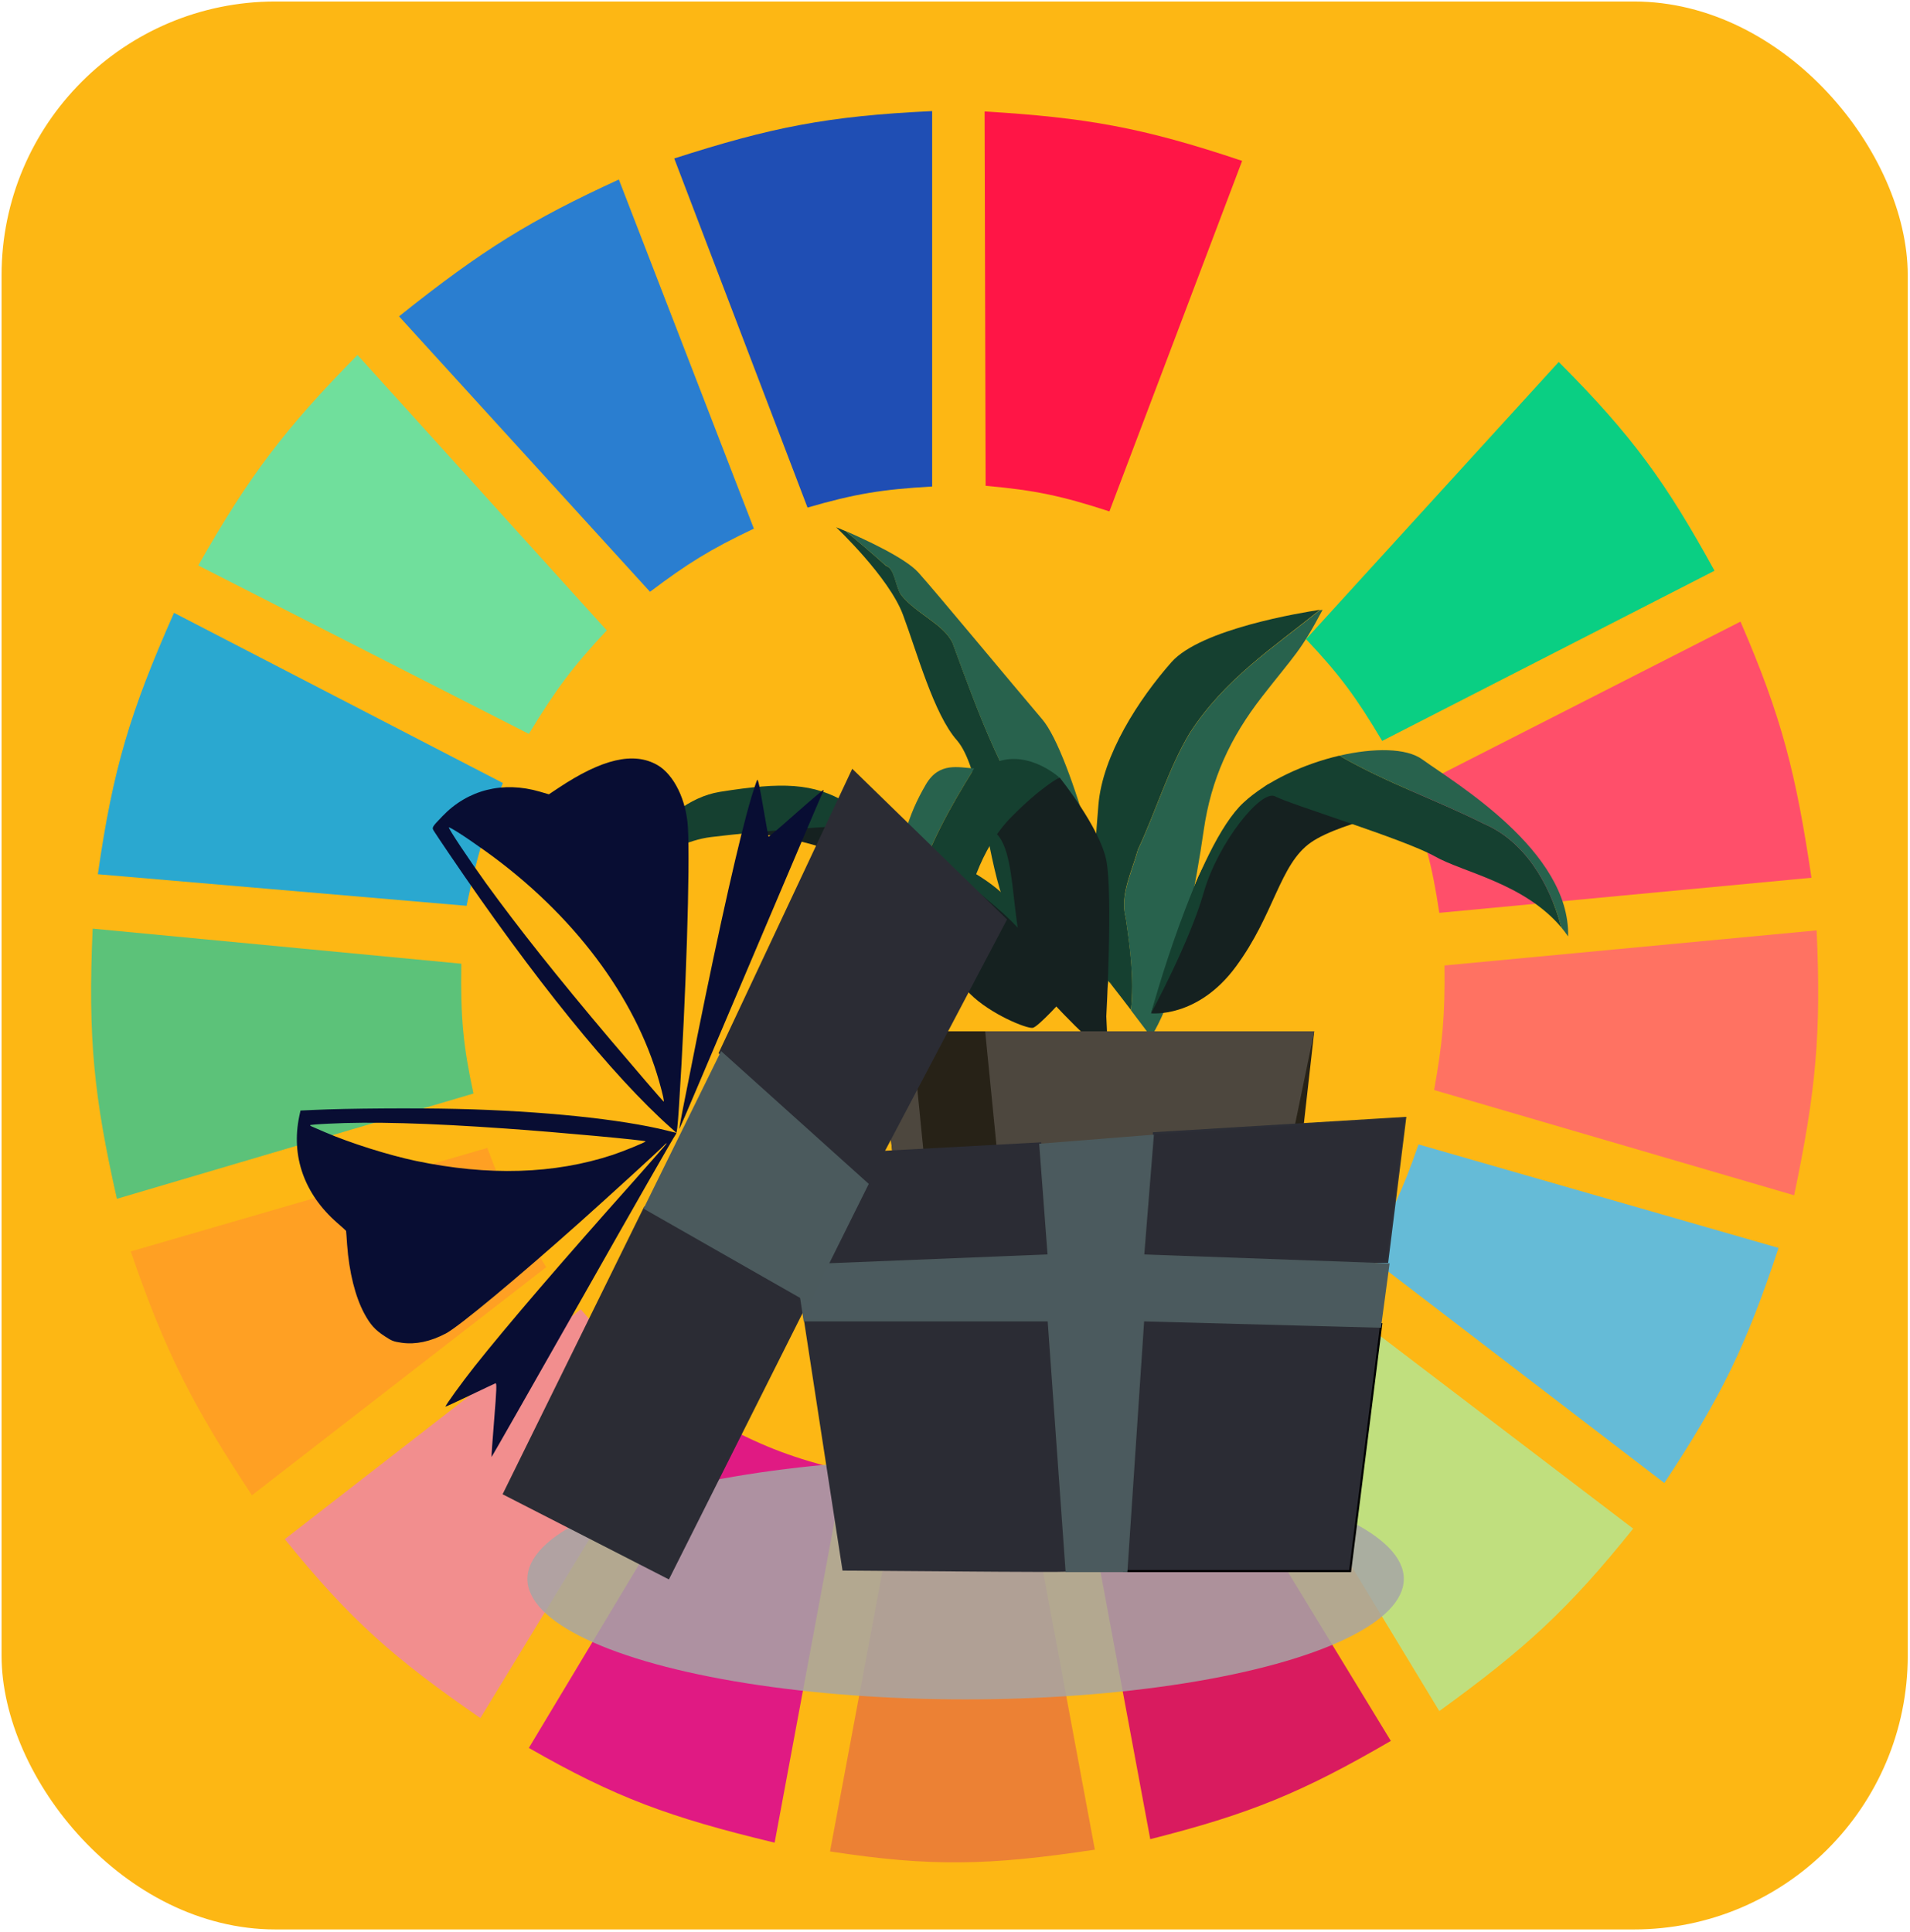 <svg width="687" height="695" viewBox="0 0 687 695" fill="none" xmlns="http://www.w3.org/2000/svg">
<rect x="0.562" y="0.541" width="685.626" height="693.507" rx="98.51" fill="#FDB714"/>
<g clip-path="url(#clip0)">
<path d="M290.457 182.583L242.519 56.999C277.329 45.822 297.485 41.733 335.283 39.96V175.01C317.318 176.018 307.475 177.639 290.457 182.583Z" fill="#1F4EB4"/>
<path d="M354.514 174.748L354.146 40.091C390.597 42.298 410.859 45.8 446.775 57.872L399.041 183.958C381.912 178.374 372.149 176.313 354.514 174.748Z" fill="#FF1546"/>
<path d="M416.838 191.418L465.399 65.203C499.925 80.956 517.073 92.558 545.712 115.689L456.06 216.661C442.041 205.456 433.658 199.716 416.838 191.418Z" fill="#FDB714"/>
<path d="M469.76 229.914L560.656 130.204C587.322 156.945 599.227 173.587 616.689 205.302L497.153 266.517C487.922 251.021 482.048 242.911 469.76 229.914Z" fill="#0ACF83"/>
<path d="M505.87 284.818L626.028 223.604C640.918 257.995 646.002 278.332 651.554 315.741L517.699 328.362C515.074 310.902 512.482 301.376 505.87 284.818Z" fill="#FF4F6A"/>
<path d="M515.829 392.101C518.826 375.334 519.781 365.591 519.565 347.294L653.419 334.673C655.081 371.359 653.255 392.207 645.326 429.965L515.829 392.101Z" fill="#FF7262"/>
<path d="M491.548 451.422C500.325 437.006 504.458 428.337 510.225 411.664L639.722 448.898C628.136 483.921 619.143 502.438 598.632 533.462L491.548 451.422Z" fill="#65BBD7"/>
<path d="M587.426 549.87L479.72 467.83C467.886 481.325 460.775 488.201 447.346 499.384L517.697 615.502C548.852 592.923 564.299 578.686 587.426 549.87Z" fill="#C0DF7E"/>
<path d="M500.266 626.23L429.914 510.743C414.651 518.456 405.712 522.27 388.824 527.782L413.727 661.57C449.405 652.576 468.365 644.801 500.266 626.23Z" fill="#D91B5F"/>
<path d="M323.453 532.831C341.199 533.993 351.15 533.646 368.901 531.568L393.805 665.357C355.741 671.092 334.826 671.563 298.55 665.988L323.453 532.831Z" fill="#EC8134"/>
<path d="M190.221 628.755L259.95 512.637C275.758 520.905 285.348 524.424 303.53 529.045L278.627 662.833C240.983 653.791 221.398 646.642 190.221 628.755Z" fill="#E01A83"/>
<path d="M102.436 553.656L208.897 470.985C220.768 484.954 228.489 491.618 243.139 502.539L172.787 618.026C141.994 596.741 126.222 583.076 102.436 553.656Z" fill="#F28E8E"/>
<path d="M90.608 537.88C69.432 505.728 59.549 486.695 47.027 450.16L175.279 412.927C181.684 430.177 186.543 439.513 196.447 455.84L90.608 537.88Z" fill="#FFA023"/>
<path d="M42.046 431.228C33.808 394.705 31.575 373.52 33.33 334.042L165.939 346.664C165.601 366.214 166.644 376.377 170.297 393.363L42.046 431.228Z" fill="#5CC279"/>
<path d="M35.198 314.479L167.808 325.838C171.487 308.442 174.245 298.759 180.882 281.663L62.592 220.448C46.87 255.908 40.637 276.439 35.198 314.479Z" fill="#2AA8D0"/>
<path d="M71.309 203.409C89.845 170.775 102.472 154.268 128.586 127.68L218.237 226.759C206.106 239.725 199.987 247.897 190.221 263.992L71.309 203.409Z" fill="#70DF9C"/>
<path d="M233.802 212.875C247.253 202.738 255.345 197.663 271.157 190.156L222.596 64.572C190.996 79.087 173.646 89.713 143.528 113.796L233.802 212.875Z" fill="#2A7ED0"/>
<ellipse cx="347.316" cy="567.956" rx="157.615" ry="43.344" fill="#A6A6A6" fill-opacity="0.85"/>
<path fill-rule="evenodd" clip-rule="evenodd" d="M378.73 305.709C361.259 282.448 352.48 258.088 342.669 231.347C339.398 224.387 329.587 220.907 324.079 213.947C321.928 210.467 321.928 204.606 318.657 203.507C313.838 199.203 309.018 194.99 304.112 191.052C302.047 190.137 300.756 189.679 300.756 189.679C300.756 189.679 319.69 207.537 324.768 221.09C329.845 234.644 335.87 256.898 344.218 266.33C352.48 275.855 354.89 306.534 360.57 322.835C366.25 339.136 361.603 334.923 376.664 349.393C380.021 352.689 382.947 355.803 385.443 358.367C386.475 340.326 390.348 321.186 378.73 305.709Z" fill="#154030"/>
<path fill-rule="evenodd" clip-rule="evenodd" d="M374.857 258.728C364.099 246.091 336.558 212.847 330.276 205.887C325.456 200.576 310.739 193.89 304.026 190.96C308.932 194.989 313.752 199.11 318.571 203.415C321.842 204.605 321.842 210.375 323.993 213.855C329.415 220.815 339.312 224.295 342.583 231.255C352.394 257.996 361.173 282.356 378.644 305.617C390.262 321.094 386.389 340.325 385.443 358.275C393.963 367.066 397.664 368.532 399.987 341.791C400.934 331.625 385.615 271.275 374.857 258.728Z" fill="#28624D"/>
<path fill-rule="evenodd" clip-rule="evenodd" d="M404.893 330.07C402.741 321.919 407.045 313.769 409.282 305.618C415.823 291.698 420.212 276.587 427.872 263.766C440.437 244.26 457.994 232.904 474.777 219.351C468.236 220.358 431.917 226.219 421.331 238.216C409.712 251.403 396.545 271.551 395.082 289.592C393.619 307.633 390.692 342.799 398.438 352.598C398.868 353.056 399.213 353.605 399.643 354.063C399.557 353.789 399.471 353.514 399.471 353.239C399.557 353.514 399.643 353.789 399.643 354.063C402.139 357.269 404.635 360.474 406.786 363.313C407.991 352.232 406.528 340.876 404.893 330.07Z" fill="#154030"/>
<path fill-rule="evenodd" clip-rule="evenodd" d="M427.871 263.858C420.211 276.679 415.822 291.79 409.281 305.71C407.129 313.86 402.74 322.011 404.892 330.161C406.441 340.967 407.99 352.323 406.785 363.404C411.002 368.899 414.015 373.02 414.015 373.02C414.015 373.02 418.404 366.152 421.33 356.628C424.256 347.103 430.367 317.249 432.949 298.75C435.616 280.251 442.416 265.415 454.034 250.487C465.653 235.56 467.718 234.461 475.722 219.351C475.722 219.351 475.378 219.442 474.689 219.534C457.993 232.996 440.35 244.352 427.871 263.858Z" fill="#28624D"/>
<path fill-rule="evenodd" clip-rule="evenodd" d="M265.985 299.481C270.116 299.115 302.993 302.595 319.173 317.064C335.353 331.534 341.549 350.033 348.865 357.451C356.266 364.868 369.52 370.18 371.499 369.722C373.479 369.356 382.946 358.824 382.946 358.824C382.946 358.824 376.147 343.714 363.065 329.061C349.984 314.408 309.189 290.598 296.108 288.766C283.112 287.026 265.985 299.481 265.985 299.481Z" fill="#152120"/>
<path fill-rule="evenodd" clip-rule="evenodd" d="M382.947 358.914C370.468 326.77 360.398 318.528 341.464 309.278C322.53 300.029 316.678 295.999 304.543 288.764C292.408 281.621 281.564 281.255 259.015 284.826C236.466 288.398 221.405 318.985 221.405 318.985C221.405 318.985 239.393 303.142 255.573 301.128C271.753 299.113 304.371 296.365 312.547 297.373C320.723 298.38 343.788 313.216 360.57 328.327C377.353 343.437 382.947 358.914 382.947 358.914Z" fill="#154030"/>
<path fill-rule="evenodd" clip-rule="evenodd" d="M381.141 279.699C381.141 279.699 395.514 297.557 397.923 309.462C400.333 321.368 397.923 365.6 397.923 365.6L398.956 388.22L397.923 379.337C397.923 379.337 385.875 369.355 373.481 354.794C361.088 340.141 368.317 302.136 355.494 298.107C342.67 294.077 381.141 279.699 381.141 279.699Z" fill="#152120"/>
<path fill-rule="evenodd" clip-rule="evenodd" d="M414.015 364.501C414.015 364.501 430.797 366.424 444.567 347.651C458.424 328.877 460.231 310.927 471.505 303.052C482.78 295.176 513.763 289.59 513.763 289.59C513.763 289.59 463.415 276.585 455.325 282.63C447.235 288.674 434.154 307.539 430.281 317.155C426.408 326.771 414.015 364.501 414.015 364.501Z" fill="#152120"/>
<path fill-rule="evenodd" clip-rule="evenodd" d="M533.815 296.365C516.086 287.482 499.218 281.896 481.747 271.822C469.181 274.753 455.842 280.797 447.321 288.673C430.367 304.241 414.015 364.5 414.015 364.5C414.015 364.5 427.871 338.95 432.949 321.092C438.026 303.234 453.69 283.728 458.682 286.475C463.587 289.222 505.07 301.86 516 307.996C526.242 313.857 548.102 317.612 561.614 333.638C557.225 317.062 547.93 302.41 533.815 296.365Z" fill="#154030"/>
<path fill-rule="evenodd" clip-rule="evenodd" d="M511.612 273.197C505.846 268.985 494.141 268.985 481.748 271.824C499.219 281.897 516.087 287.484 533.817 296.367C547.931 302.411 557.226 317.064 561.615 333.639C562.476 334.647 563.25 335.746 564.025 336.845C564.8 306.074 523.231 281.623 511.612 273.197Z" fill="#28624D"/>
<path fill-rule="evenodd" clip-rule="evenodd" d="M350.327 276.592C350.327 276.501 350.413 276.501 350.413 276.409C344.819 276.134 337.848 273.936 333.028 282.178C326.574 293.26 323.303 303.425 320.119 330.257C317.193 354.984 332.512 393.722 335.008 399.858C334.492 388.135 330.102 377.146 327.262 366.156C319.689 332.364 332.856 304.524 350.327 276.592Z" fill="#28624D"/>
<path fill-rule="evenodd" clip-rule="evenodd" d="M355.49 275.489C354.027 276.313 352.306 276.497 350.412 276.405C350.412 276.497 350.326 276.497 350.326 276.588C332.855 304.52 319.773 332.36 327.347 366.061C330.187 377.05 334.576 388.04 335.093 399.762C335.351 400.311 335.437 400.586 335.437 400.586C335.437 400.586 344.474 347.287 345.937 335.107C347.4 322.927 352.736 305.069 363.666 293.988C374.596 282.907 381.051 279.702 381.051 279.702C381.051 279.702 368.399 268.071 355.49 275.489Z" fill="#154030"/>
<path fill-rule="evenodd" clip-rule="evenodd" d="M388.286 371.01H316.078L321.128 415.885H388.286H467.665L472.714 371.01H388.286Z" fill="#272217"/>
<path fill-rule="evenodd" clip-rule="evenodd" d="M388.286 371.01H316.078L321.128 415.885L384.752 412.596H464.13L472.714 371.01H388.286Z" fill="#4D473E"/>
<path fill-rule="evenodd" clip-rule="evenodd" d="M388.286 371.01H316.078L316.583 376.061H471.603L472.714 371.01H388.286Z" fill="#4D473E"/>
<path fill-rule="evenodd" clip-rule="evenodd" d="M329.407 415.886H388.285H459.382L449.788 536.768H388.285H339.001L329.407 415.886Z" fill="#4D473E"/>
<path fill-rule="evenodd" clip-rule="evenodd" d="M358.798 415.885L354.354 371.01H327.895L332.338 415.885H358.798Z" fill="#272217"/>
<path fill-rule="evenodd" clip-rule="evenodd" d="M348.598 536.768H375.057L363.847 415.886H337.388L348.598 536.768Z" fill="#272217"/>
<path fill-rule="evenodd" clip-rule="evenodd" d="M329.407 415.886H459.382L457.665 437.736L329.912 423.287L329.407 415.886Z" fill="#272217"/>
<path fill-rule="evenodd" clip-rule="evenodd" d="M337.388 415.886H363.847L364.857 427.163L338.095 424.226L337.388 415.886Z" fill="#272217"/>
<path d="M156.151 299.052C156.58 299.724 158.951 303.336 161.46 307C191.922 351.958 220.328 387.072 241.303 405.712L243.349 407.543L240.031 406.709C223.389 402.549 195.102 399.632 164.405 398.898C149.249 398.532 124.997 398.692 112.795 399.263L108.085 399.478L107.643 401.525C104.634 415.923 109.443 429.516 121.268 439.864C123.059 441.422 124.498 442.727 124.478 442.758C124.508 442.779 124.664 445.029 124.848 447.708C125.576 457.691 127.804 466.521 131.087 472.606C133.269 476.582 134.902 478.39 138.469 480.721C140.997 482.399 141.567 482.579 144.533 483.025C149.533 483.701 154.749 482.621 160.386 479.66C165.067 477.196 185.942 459.832 208.729 439.518C219.876 429.548 237.511 413.453 238.894 411.944C239.428 411.371 239.793 411.133 239.752 411.331C239.692 411.561 234.345 417.64 227.91 424.896C202.568 453.292 182.568 476.56 170.679 491.547C166.199 497.202 159.984 505.798 160.248 505.987C160.356 506.019 164.268 504.231 169.007 501.946C173.727 499.691 177.885 497.716 178.219 497.593C178.722 497.407 178.611 500.011 177.743 510.759C177.147 518.109 176.714 524.122 176.813 524.101C176.911 524.081 191.654 498.179 209.611 466.531C227.517 434.893 242.508 408.668 242.923 408.284C243.476 407.68 243.731 405.725 244.243 397.632C246.775 357.876 248.227 311.933 247.441 297.724C246.899 287.784 242.422 278.659 236.452 275.195C227.953 270.326 216.586 272.952 200.816 283.472L197.424 285.723L194.214 284.785C180.913 280.883 168.246 284.077 159.136 293.598C155.234 297.667 155.253 297.635 156.151 299.052ZM165.005 299.582C166.907 300.764 171.286 303.769 174.725 306.236C206.082 328.73 228.478 358.487 237.118 389.11C238.49 393.96 239.028 396.484 238.646 396.21C238.294 395.957 227.658 383.597 219.644 374.118C200.32 351.251 186.651 334.031 174.807 317.711C168.782 309.341 161.219 298.003 161.456 297.628C161.536 297.503 163.153 298.39 165.005 299.582ZM117.991 404.218C133.29 403.413 153.843 403.966 181.987 405.961C200.579 407.245 232.474 410.203 232.236 410.578C231.978 410.985 224.256 414.133 220.406 415.419C199.336 422.364 175.721 423.071 149.569 417.593C139.582 415.477 125.978 411.176 116.806 407.235C114.481 406.249 112.343 405.307 112.009 405.158C111.705 405.031 111.49 404.831 111.549 404.737C111.629 404.612 114.52 404.367 117.991 404.218Z" fill="#080D33"/>
<path d="M270.24 286.833C266.093 300.733 258.951 332.315 250.59 373.848C245.744 398.026 244.181 406.093 244.358 406.083C244.427 406.042 247.39 399.207 250.92 390.869C254.45 382.53 263.449 361.377 270.888 343.834C278.326 326.292 286.927 306.036 290.02 298.794C293.063 291.561 295.757 285.352 295.975 285.008C296.212 284.633 296.303 284.288 296.156 284.183C296.038 284.099 291.596 287.871 286.275 292.56C280.983 297.269 276.541 301.042 276.453 300.978C276.365 300.915 275.493 296.151 274.519 290.403C273.286 283.105 272.632 280.089 272.355 280.527C272.137 280.871 271.199 283.701 270.24 286.833Z" fill="#080D33"/>
<path d="M288.334 469.438C288.369 469.702 291.666 491.312 295.706 517.448L303.043 564.968L343.235 565.27C365.316 565.458 383.463 565.496 383.569 565.383C383.817 565.119 377.827 475.095 377.579 474.793C377.366 474.605 292.764 468.985 289.858 468.985C288.866 468.985 288.334 469.136 288.334 469.438Z" fill="#2B2C34"/>
<path d="M410.745 473.113L404.29 565.15H485.62L496.809 476.319L410.745 473.113Z" fill="#2B2C34" stroke="black" stroke-width="0.748"/>
<path d="M181.267 537.343L240.437 567.64L290.507 467.865L231.894 434.498L181.267 537.343Z" fill="#2B2C34" stroke="#2B2C34" stroke-width="0.748"/>
<path d="M280.792 416.34L285.956 454.803L377.183 451.597L374.171 411.303L280.792 416.34Z" fill="#2B2C34" stroke="#2B2C34" stroke-width="0.748"/>
<path d="M258.9 378.765L306.656 277.174L361.756 330.821L312.025 425.158L258.9 378.765Z" fill="#2B2C34" stroke="#2B2C34" stroke-width="0.748"/>
<path d="M411.179 453.887L415.052 407.639L505.418 402.145L498.964 453.887H411.179Z" fill="#2B2C34" stroke="#2C2E36" stroke-width="0.748"/>
<path d="M286.387 455.26L289.399 474.949H377.184L383.639 565.155H405.155L411.179 474.949L496.382 477.239L499.394 454.802L411.179 451.597L414.622 408.555L374.172 411.76L377.184 451.597L286.387 455.26Z" fill="#4B5A5E" stroke="#4B5A5D" stroke-width="0.748"/>
<path d="M231.965 434.618L259.494 378.71L312.022 425.955L290.979 468.274L231.965 434.618Z" fill="#4B5A5D" stroke="#4B5A5D" stroke-width="0.748"/>
</g>
<defs>
<clipPath id="clip0">
<rect width="622.58" height="646.222" fill="white" transform="translate(32.086 24.184)"/>
</clipPath>
</defs>
</svg>
